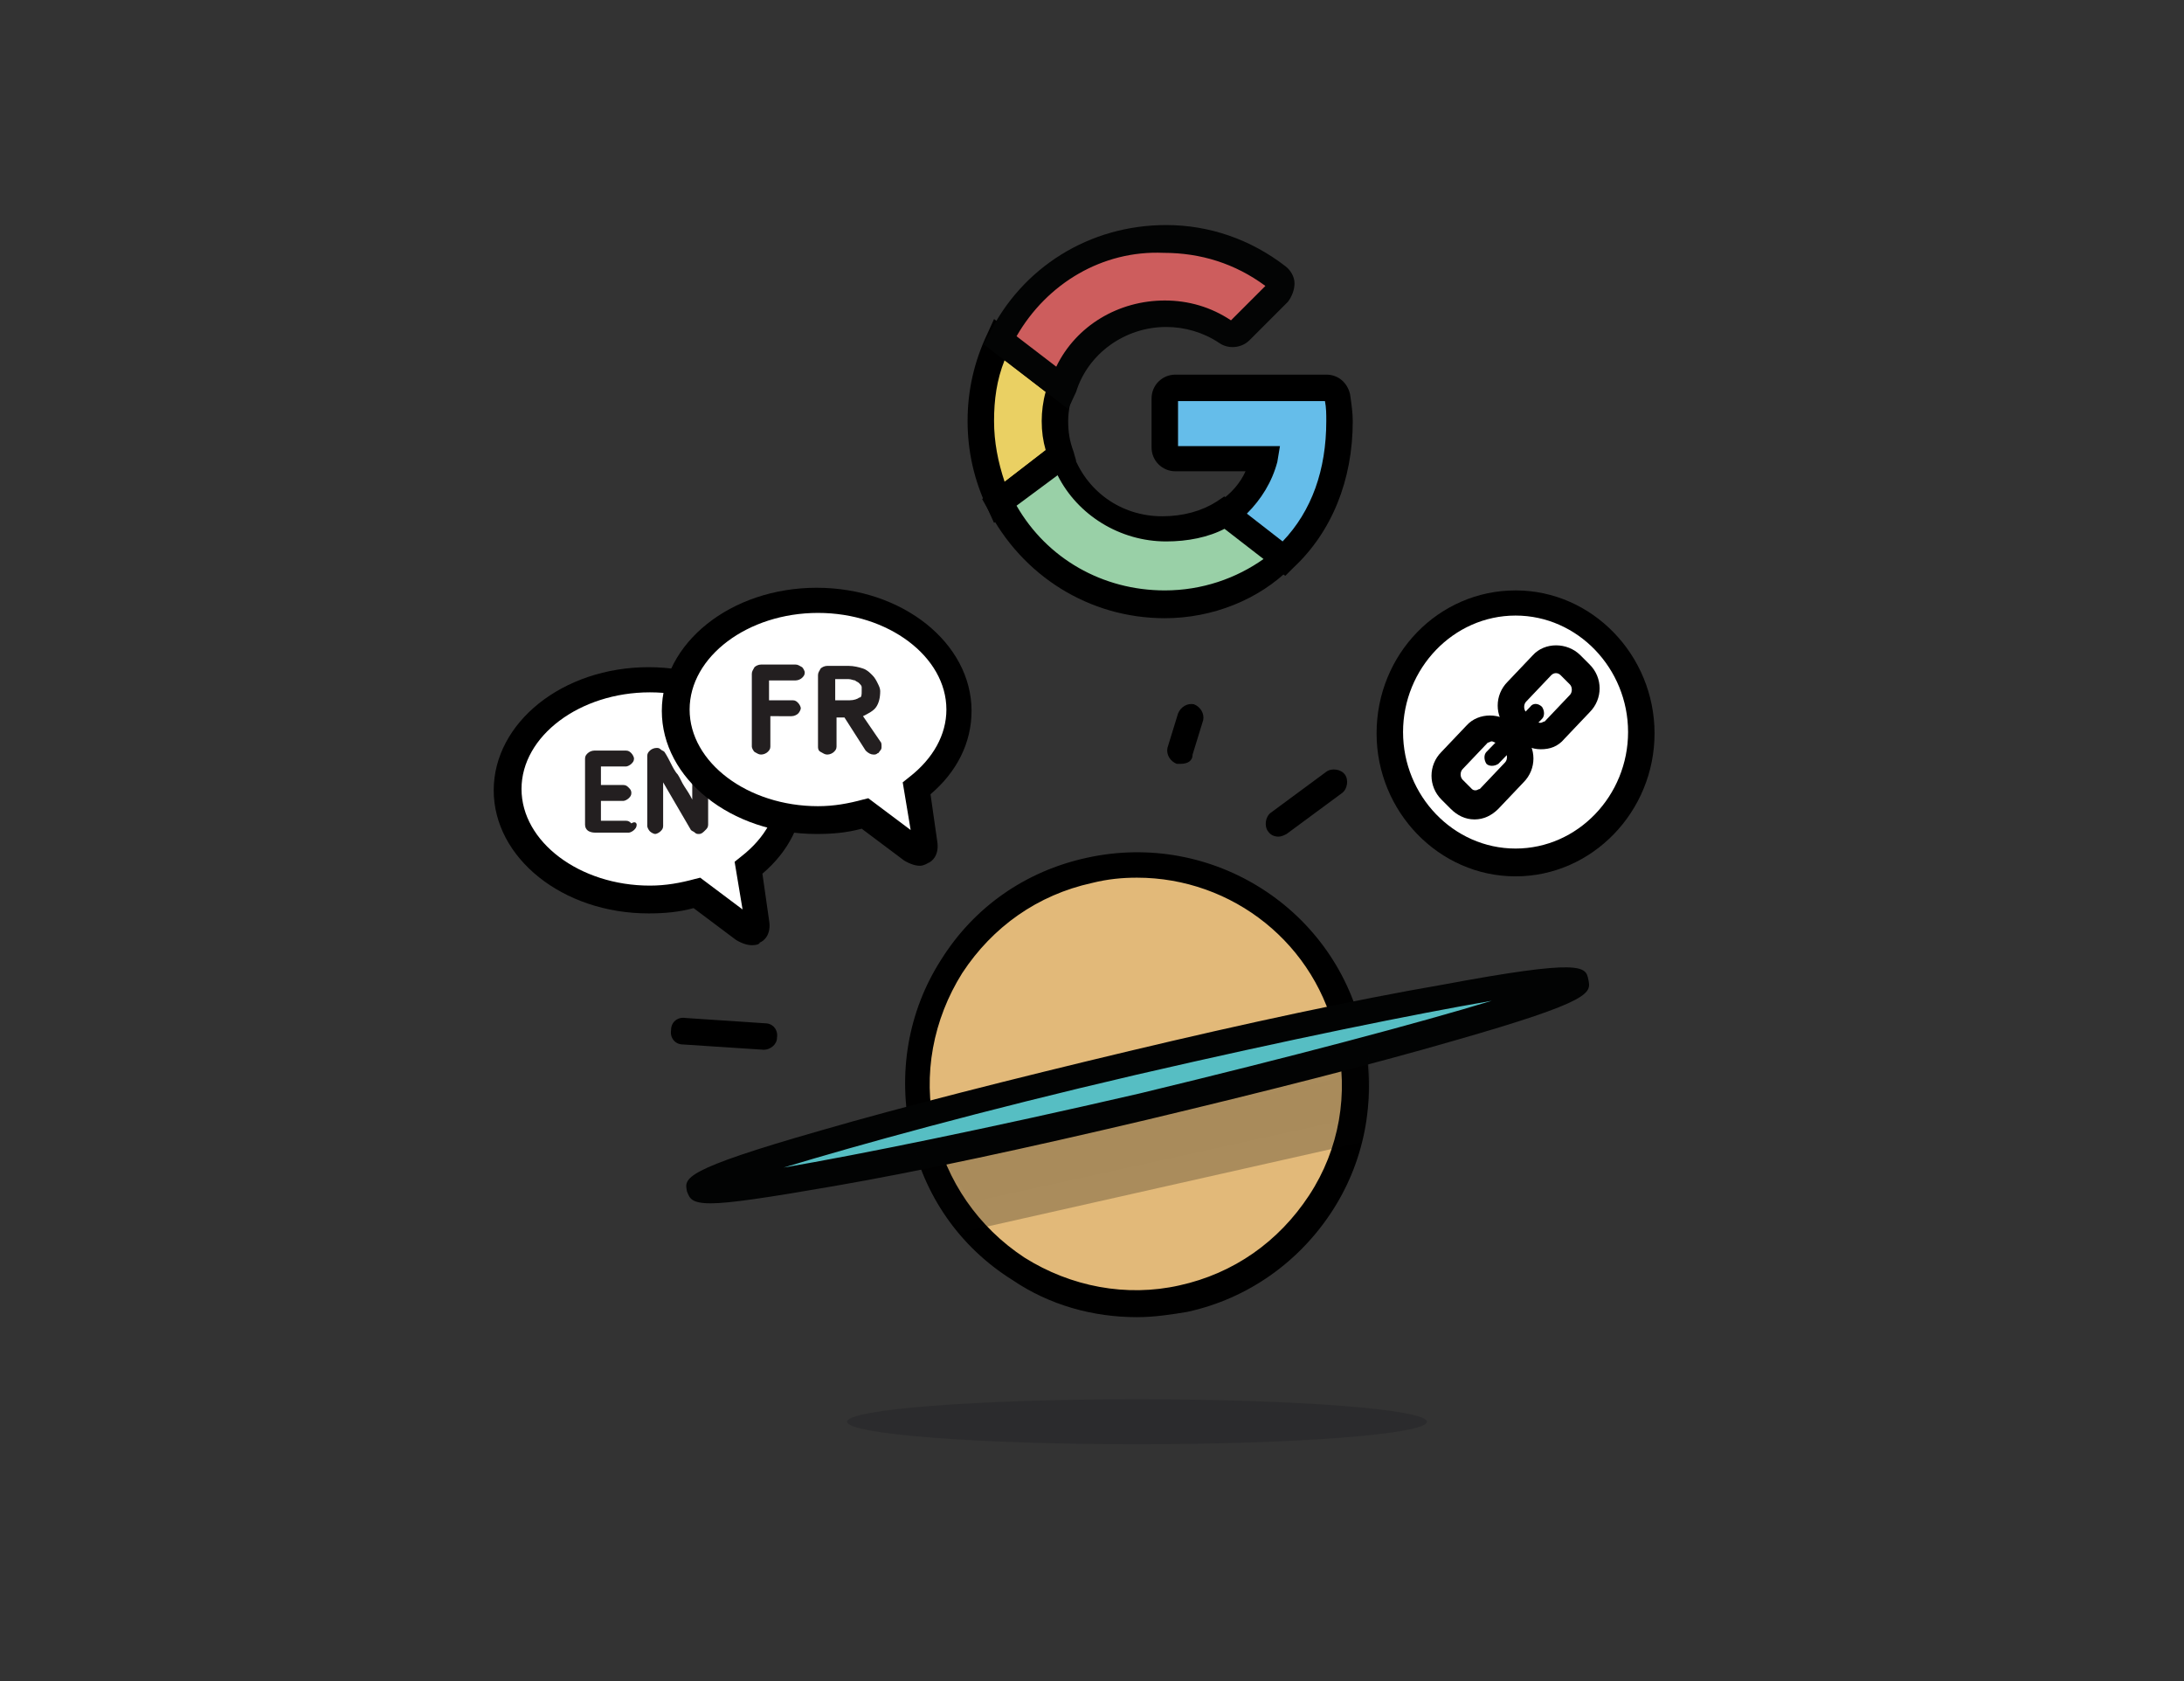 <?xml version="1.0" encoding="utf-8"?>
<!-- Generator: Adobe Illustrator 19.0.0, SVG Export Plug-In . SVG Version: 6.00 Build 0)  -->
<svg version="1.1" id="Layer_1" xmlns="http://www.w3.org/2000/svg" xmlns:xlink="http://www.w3.org/1999/xlink" x="0px" y="0px"
	 width="165px" height="127px" viewBox="-397 217 165 127" style="enable-background:new -397 217 165 127;" xml:space="preserve">
<rect x="-397" y="217" width="165" height="127" fill="#333333" stroke="none"/>
<style type="text/css">
	.st0{fill:#E2B979;}
	.st1{fill:#56BEC3;}
	.st2{fill:#020303;}
	.st3{opacity:0.25;}
	.st4{opacity:0.15;}
	.st5{fill:#00000B;}
	.st6{fill:#90D8F7;}
	.st7{fill:#FFFFFF;}
	.st8{fill:#231F20;}
	.st9{fill:none;}
	.st10{fill:#EAD063;}
	.st11{fill:#CD5D5D;}
	.st12{fill:#030404;}
	.st13{fill:#99D0A7;}
	.st14{fill:#65BDEA;}
</style>
<g id="XMLID_17_">
	<g id="XMLID_753_">
		<g id="XMLID_774_">
			<g>
				<circle class="st0" cx="-311.1" cy="298.9" r="16.6"/>
			</g>
			<g>
				<path d="M-311.1,316.5c-3.3,0-6.6-0.9-9.4-2.8c-4-2.5-6.7-6.4-7.7-11s-0.2-9.3,2.3-13.2c2.5-4,6.4-6.7,11-7.7
					c9.5-2.1,18.9,3.9,20.9,13.4c1,4.6,0.2,9.3-2.3,13.2s-6.4,6.7-11,7.7C-308.5,316.3-309.8,316.5-311.1,316.5z M-311.1,283.3
					c-1.1,0-2.2,0.1-3.4,0.4c-4.1,0.9-7.5,3.3-9.8,6.8c-2.2,3.5-3,7.7-2.1,11.7s3.3,7.5,6.8,9.8c3.5,2.2,7.7,3,11.7,2.1
					c4.1-0.9,7.5-3.3,9.8-6.8s3-7.7,2.1-11.7C-297.5,288.3-303.9,283.3-311.1,283.3z"/>
			</g>
		</g>
		<g id="XMLID_755_">
			<g id="XMLID_788_">
				
					<ellipse transform="matrix(0.973 -0.23 0.23 0.973 -76.965 -63.456)" class="st1" cx="-311.1" cy="298.9" rx="34" ry="1.7"/>
				<path class="st2" d="M-343.3,307.9c-1.5,0-1.6-0.4-1.8-0.9c-0.2-1-0.4-1.6,10.1-4.6c6.2-1.8,14.5-3.9,23.3-6s17.2-3.9,23.6-5
					c10.7-2,10.9-1.4,11.1-0.4c0.2,1,0.4,1.6-10.1,4.6c-6.2,1.8-14.5,3.9-23.3,6c-8.9,2.1-17.2,3.9-23.6,5
					C-339.2,307.5-341.9,307.9-343.3,307.9z M-284.3,292.6c-5.8,1-15.2,2.9-26.9,5.6c-11.6,2.7-21,5.3-26.6,7
					c5.8-1,15.2-2.9,26.9-5.6C-299.3,296.8-289.9,294.3-284.3,292.6z"/>
			</g>
		</g>
		<g id="XMLID_811_" class="st3">
			<path d="M-295.1,302.6c0.4-1.7,0.6-3.6,0.4-5.4l-32.1,7.1c0.6,1.7,1.5,3.3,2.7,4.7L-295.1,302.6z"/>
			<path class="st2" d="M-324.4,310.1l-0.4-0.5c-1.2-1.5-2.2-3.2-2.8-5l-0.4-1.1l34.3-7.6l0.1,1.1c0.2,1.9,0,3.9-0.5,5.7l-0.1,0.6
				L-324.4,310.1z M-325.3,304.9c0.5,1,1,2,1.7,2.9l27.7-6.1c0.2-1.1,0.3-2.2,0.3-3.3L-325.3,304.9z"/>
		</g>
	</g>
	<g id="XMLID_2_" class="st4">
		<ellipse class="st5" cx="-311.1" cy="324.4" rx="21.9" ry="1.7"/>
	</g>
	<g id="XMLID_4_">
		<g id="XMLID_381_">
			<line class="st6" x1="-307.8" y1="273.7" x2="-307" y2="271.2"/>
			<path d="M-307.8,274.7c-0.1,0-0.2,0-0.3,0c-0.5-0.2-0.8-0.7-0.7-1.2l0.8-2.6c0.2-0.5,0.7-0.8,1.2-0.7c0.5,0.2,0.8,0.7,0.7,1.2
				l-0.8,2.6C-306.9,274.5-307.3,274.7-307.8,274.7z"/>
		</g>
		<g id="XMLID_176_">
			<line class="st6" x1="-300.4" y1="279.2" x2="-296.3" y2="276.1"/>
			<path d="M-300.4,280.2c-0.3,0-0.6-0.1-0.8-0.4c-0.3-0.4-0.2-1.1,0.2-1.4l4.2-3.1c0.4-0.3,1.1-0.2,1.4,0.2
				c0.3,0.4,0.2,1.1-0.2,1.4l-4.2,3.1C-300,280.1-300.2,280.2-300.4,280.2z"/>
		</g>
	</g>
	<g id="XMLID_177_">
		<line class="st6" x1="-345.3" y1="294.9" x2="-339.3" y2="295.3"/>
		<path d="M-339.3,296.3C-339.3,296.3-339.4,296.3-339.3,296.3l-6.1-0.4c-0.6,0-1-0.5-0.9-1.1c0-0.6,0.5-1,1.1-0.9l6,0.4
			c0.6,0,1,0.5,0.9,1.1C-338.3,295.9-338.8,296.3-339.3,296.3z"/>
	</g>
	<g id="XMLID_3_">
		<g id="XMLID_915_">
			<path class="st7" d="M-337.3,276.7c0-4.6-4.8-8.3-10.7-8.3c-5.9,0-10.7,3.7-10.7,8.3s4.8,8.3,10.7,8.3c1.3,0,2.5-0.2,3.6-0.5
				l3.6,2.7c0.6,0.5,1,0.2,0.9-0.5l-0.6-4.1C-338.5,281-337.3,279-337.3,276.7z"/>
			<path d="M-340.2,288.4c-0.3,0-0.7-0.1-1.2-0.4l-3.2-2.4c-1.1,0.3-2.2,0.4-3.4,0.4c-6.5,0-11.7-4.2-11.7-9.3s5.2-9.3,11.7-9.3
				c6.5,0,11.7,4.2,11.7,9.3c0,2.4-1.1,4.6-3.1,6.3l0.5,3.5c0.2,1.1-0.4,1.6-0.7,1.7C-339.6,288.3-339.8,288.4-340.2,288.4z
				 M-344.1,283.3l3.2,2.4l-0.6-3.6l0.5-0.4c1.8-1.4,2.8-3.2,2.8-5.1c0-4-4.4-7.3-9.7-7.3s-9.7,3.3-9.7,7.3c0,4,4.4,7.3,9.7,7.3
				c1.2,0,2.3-0.2,3.4-0.5L-344.1,283.3z"/>
		</g>
		<g id="XMLID_5_">
			<g id="XMLID_957_">
				<path class="st8" d="M-348.9,279.3c0,0.2-0.1,0.3-0.2,0.4c-0.1,0.1-0.3,0.2-0.4,0.2h-2.4c-0.2,0-0.4,0-0.6-0.1
					c-0.2-0.1-0.3-0.3-0.3-0.5v-5c0-0.2,0.1-0.3,0.2-0.4c0.1-0.1,0.3-0.2,0.5-0.2h2.4c0.2,0,0.3,0.1,0.4,0.2s0.2,0.3,0.2,0.4
					c0,0.2-0.1,0.3-0.2,0.4c-0.1,0.1-0.3,0.2-0.4,0.2h-1.9v1.4h1.7c0.2,0,0.3,0.1,0.4,0.2c0.1,0.1,0.2,0.2,0.2,0.4s-0.1,0.3-0.2,0.4
					c-0.1,0.1-0.3,0.2-0.4,0.2h-1.7v1.5h1.9c0.2,0,0.3,0.1,0.4,0.2C-349,279-348.9,279.2-348.9,279.3z"/>
			</g>
			<g id="XMLID_951_">
				<path class="st8" d="M-344.2,280c-0.1,0-0.2,0-0.3-0.1c-0.1-0.1-0.2-0.1-0.3-0.2l-2.1-3.6v3.3c0,0.2-0.1,0.3-0.2,0.4
					c-0.1,0.1-0.3,0.2-0.4,0.2s-0.3-0.1-0.4-0.2c-0.1-0.1-0.2-0.3-0.2-0.4v-5.3c0-0.2,0.1-0.3,0.2-0.4c0.1-0.1,0.3-0.2,0.5-0.2
					c0.1,0,0.2,0,0.3,0.1c0.1,0.1,0.2,0.1,0.3,0.2c0.2,0.3,0.4,0.7,0.5,0.9s0.3,0.6,0.5,0.8c0.2,0.3,0.3,0.6,0.5,0.9
					c0.2,0.3,0.4,0.6,0.6,1v-3.4c0-0.2,0.1-0.3,0.2-0.4c0.1-0.1,0.3-0.2,0.4-0.2c0.2,0,0.3,0.1,0.4,0.2c0.1,0.1,0.2,0.3,0.2,0.4v5.3
					c0,0.2-0.1,0.3-0.2,0.4C-343.9,279.9-344,280-344.2,280z"/>
			</g>
		</g>
	</g>
	<g id="XMLID_6_">
		<g id="XMLID_12_">
			<path class="st7" d="M-324.6,270.6c0-4.6-4.8-8.3-10.7-8.3s-10.7,3.7-10.7,8.3c0,4.6,4.8,8.3,10.7,8.3c1.3,0,2.5-0.2,3.6-0.5
				l3.6,2.7c0.6,0.5,1,0.2,0.9-0.5l-0.6-4.1C-325.8,275-324.6,272.9-324.6,270.6z"/>
			<path d="M-327.5,282.4c-0.3,0-0.7-0.1-1.2-0.4l-3.2-2.4c-1.1,0.3-2.2,0.4-3.4,0.4c-6.5,0-11.7-4.2-11.7-9.3
				c0-5.1,5.2-9.3,11.7-9.3c6.5,0,11.7,4.2,11.7,9.3c0,2.4-1.1,4.6-3.1,6.3l0.5,3.5c0.2,1.1-0.4,1.6-0.7,1.7
				C-326.9,282.2-327.2,282.4-327.5,282.4z M-331.4,277.3l3.2,2.4l-0.6-3.6l0.5-0.4c1.8-1.4,2.8-3.2,2.8-5.1c0-4-4.4-7.3-9.7-7.3
				s-9.7,3.3-9.7,7.3s4.4,7.3,9.7,7.3c1.2,0,2.3-0.2,3.4-0.5L-331.4,277.3z"/>
		</g>
		<g id="XMLID_7_">
			<g id="XMLID_8_">
				<path class="st8" d="M-338.8,271.2v2.2c0,0.2-0.1,0.3-0.2,0.4c-0.1,0.1-0.3,0.2-0.5,0.2c-0.2,0-0.3-0.1-0.5-0.2
					c-0.1-0.1-0.2-0.3-0.2-0.4v-5.5c0-0.2,0.1-0.3,0.2-0.5c0.1-0.1,0.3-0.2,0.5-0.2h2.6c0.2,0,0.3,0.1,0.5,0.2
					c0.1,0.1,0.2,0.3,0.2,0.4c0,0.2-0.1,0.3-0.2,0.4c-0.1,0.1-0.3,0.2-0.5,0.2h-2v1.5h1.8c0.2,0,0.3,0.1,0.4,0.2
					c0.1,0.1,0.2,0.3,0.2,0.4s-0.1,0.3-0.2,0.4c-0.1,0.1-0.3,0.2-0.5,0.2H-338.8z"/>
			</g>
			<g id="XMLID_10_">
				<path class="st8" d="M-330.5,269.2c0,0.5-0.1,0.9-0.3,1.2c-0.2,0.3-0.6,0.5-1,0.7l1.3,1.9c0.1,0.1,0.1,0.2,0.1,0.4
					c0,0.1,0,0.2-0.1,0.3c-0.1,0.1-0.1,0.2-0.2,0.2c-0.1,0.1-0.2,0.1-0.3,0.1c-0.2,0-0.4-0.1-0.6-0.3l-1.6-2.5h-0.6v2.2
					c0,0.2-0.1,0.3-0.2,0.4c-0.1,0.1-0.3,0.2-0.5,0.2c-0.2,0-0.3-0.1-0.5-0.2s-0.2-0.3-0.2-0.4v-5.4c0-0.2,0.1-0.3,0.2-0.5
					c0.1-0.1,0.3-0.2,0.5-0.2h1.6c0.4,0,0.8,0.1,1.1,0.2c0.3,0.1,0.5,0.3,0.7,0.5s0.3,0.4,0.4,0.6
					C-330.6,268.8-330.5,269-330.5,269.2z M-331.9,269.2c0-0.1,0-0.2,0-0.3c0-0.1-0.1-0.2-0.2-0.3c-0.1-0.1-0.2-0.1-0.3-0.2
					c-0.1,0-0.3-0.1-0.5-0.1h-1v1.6h1.1c0.3,0,0.6-0.1,0.7-0.2C-331.9,269.7-331.9,269.5-331.9,269.2z"/>
			</g>
		</g>
	</g>
	<g id="XMLID_20_">
		<ellipse class="st7" cx="-282.5" cy="272.3" rx="9.5" ry="9.8"/>
		<path d="M-282.5,283.2c-5.8,0-10.5-4.9-10.5-10.8c0-6,4.7-10.8,10.5-10.8s10.5,4.9,10.5,10.8C-272,278.3-276.7,283.2-282.5,283.2z
			 M-282.5,263.5c-4.7,0-8.5,4-8.5,8.8s3.8,8.8,8.5,8.8s8.5-4,8.5-8.8S-277.8,263.5-282.5,263.5z"/>
	</g>
	<g id="XMLID_13_">
		<g id="XMLID_22_">
			<path d="M-280.6,273.6c-0.7,0-1.3-0.3-1.8-0.8l0,0l-0.7-0.7c-1-1-1-2.6,0-3.6l1.9-2c0.9-1,2.6-1,3.6,0l0.7,0.7c1,1,1,2.6,0,3.6
				l-1.9,2C-279.3,273.4-279.9,273.6-280.6,273.6C-280.6,273.6-280.6,273.6-280.6,273.6z M-280.9,271.5c0.1,0.1,0.2,0.1,0.3,0.1
				c0,0,0,0,0,0c0.1,0,0.2-0.1,0.3-0.1l1.9-2c0.2-0.2,0.2-0.6,0-0.8l-0.7-0.7c-0.2-0.2-0.5-0.2-0.7,0l-1.9,2c-0.2,0.2-0.2,0.6,0,0.8
				L-280.9,271.5z"/>
		</g>
		<g id="XMLID_28_">
			<path d="M-285.6,278.9C-285.6,278.9-285.6,278.9-285.6,278.9c-0.7,0-1.3-0.3-1.8-0.8l-0.7-0.7c-1-1-1-2.6,0-3.6l1.9-2
				c0.9-1,2.6-1,3.6,0l0.7,0.7c1,1,1,2.6,0,3.6l-1.9,2C-284.3,278.6-284.9,278.9-285.6,278.9z M-284.3,273c-0.1,0-0.2,0.1-0.3,0.1
				l-1.9,2c-0.2,0.2-0.2,0.6,0,0.8l0.7,0.7c0,0,0,0,0,0c0.1,0.1,0.2,0.1,0.3,0.1h0c0.1,0,0.2-0.1,0.3-0.1l1.9-2
				c0.2-0.2,0.2-0.6,0-0.8l-0.7-0.7C-284.1,273.1-284.2,273-284.3,273z"/>
		</g>
		<g id="XMLID_27_">
			<path d="M-284.7,274.7L-284.7,274.7c-0.2-0.3-0.2-0.7,0-0.9l3.3-3.4c0.2-0.3,0.6-0.3,0.9,0l0,0c0.2,0.3,0.2,0.7,0,0.9l-3.3,3.4
				C-284.1,274.9-284.5,274.9-284.7,274.7z"/>
		</g>
	</g>
	<g id="_x31__stroke">
		<g id="Google">
			<g id="XMLID_1305_">
				<rect x="-323.2" y="234.9" class="st9" width="27.7" height="27.7"/>
			</g>
			<g id="XMLID_1303_">
				<path class="st10" d="M-317.3,248.8c0-0.9,0.1-1.8,0.4-2.6l-4.7-3.6c-0.9,1.9-1.4,3.9-1.4,6.1c0,2.2,0.5,4.3,1.4,6.1l4.7-3.6
					C-317.1,250.5-317.3,249.7-317.3,248.8"/>
				<path d="M-321.9,256.5l-0.5-1.1c-1-2.1-1.5-4.3-1.5-6.6c0-2.3,0.5-4.5,1.5-6.6l0.5-1.1l6.2,4.7l-0.2,0.7
					c-0.2,0.7-0.4,1.5-0.4,2.3c0,0.8,0.1,1.5,0.4,2.3l0.2,0.7L-321.9,256.5z M-321.1,244.2c-0.6,1.5-0.8,3-0.8,4.6
					c0,1.6,0.3,3.1,0.8,4.6l3.1-2.4c-0.2-0.7-0.3-1.4-0.3-2.2c0-0.7,0.1-1.5,0.3-2.2L-321.1,244.2z"/>
			</g>
			<g id="XMLID_1302_">
				<path class="st11" d="M-309,240.6c1.7,0,3.3,0.5,4.6,1.4c0.3,0.2,0.8,0.2,1.1-0.1l2.9-2.9c0.3-0.3,0.3-0.9-0.1-1.2
					c-2.3-1.8-5.2-2.9-8.4-2.9c-5.5,0-10.2,3.1-12.5,7.7l4.7,3.6C-315.8,242.9-312.7,240.6-309,240.6"/>
				<path class="st12" d="M-316.3,247.9l-6.4-4.9l0.4-0.7c2.5-5.1,7.6-8.3,13.4-8.3c3.3,0,6.4,1.1,9,3.1c0.4,0.3,0.7,0.8,0.7,1.3
					c0,0.5-0.2,1-0.5,1.4l-2.9,2.9c-0.6,0.6-1.6,0.7-2.3,0.2c-1.2-0.8-2.6-1.2-4-1.2c-3.1,0-5.9,2-6.8,4.9L-316.3,247.9z
					 M-320.2,242.4l3,2.3c1.5-3.1,4.7-5,8.2-5c1.8,0,3.5,0.5,5,1.5l2.6-2.6c-2.3-1.7-4.9-2.5-7.7-2.5
					C-313.7,235.9-317.9,238.4-320.2,242.4z"/>
			</g>
			<g id="XMLID_1301_">
				<path class="st13" d="M-309,257c-3.6,0-6.7-2.4-7.8-5.6l-4.7,3.6c2.3,4.6,7,7.7,12.5,7.7c3.4,0,6.6-1.2,9.1-3.5l-4.4-3.4
					C-305.7,256.6-307.3,257-309,257"/>
				<path d="M-309,263.7c-5.7,0-10.8-3.2-13.4-8.3l-0.4-0.7l6.4-4.9l0.4,1.3c1,3,3.7,4.9,6.8,4.9c1.6,0,3-0.4,4.1-1.1l0.6-0.4
					l5.9,4.6l-0.9,0.8C-301.9,262.3-305.4,263.7-309,263.7z M-320.2,255.2c2.3,4,6.5,6.4,11.2,6.4c2.8,0,5.4-0.9,7.5-2.4l-2.9-2.3
					c-1.3,0.7-2.9,1-4.5,1c-3.5,0-6.7-2-8.2-5L-320.2,255.2z"/>
			</g>
			<g id="XMLID_1294_">
				<path class="st14" d="M-295.8,248.8c0-0.6-0.1-1.2-0.2-1.9c-0.1-0.4-0.4-0.7-0.8-0.7h-11.4c-0.5,0-0.8,0.4-0.8,0.8v3.7
					c0,0.5,0.4,0.8,0.8,0.8h6.6c-0.4,1.8-1.4,3.2-2.8,4.1l4.4,3.4C-297.4,256.8-295.8,253.3-295.8,248.8"/>
				<path d="M-299.9,260.5l-6.2-4.8l1.2-0.8c0.9-0.6,1.6-1.4,2-2.3h-5.3c-1,0-1.8-0.8-1.8-1.8v-3.7c0-1,0.8-1.8,1.8-1.8h11.4
					c0.9,0,1.6,0.6,1.8,1.5c0.1,0.7,0.2,1.4,0.2,2c0,4.5-1.6,8.4-4.5,11.1L-299.9,260.5z M-302.8,255.8l2.7,2.1
					c2.2-2.3,3.3-5.4,3.3-9.1c0-0.5,0-1-0.1-1.5H-308v3.4h7.7l-0.2,1.2C-300.9,253.4-301.7,254.7-302.8,255.8z"/>
			</g>
		</g>
	</g>
</g>
</svg>
